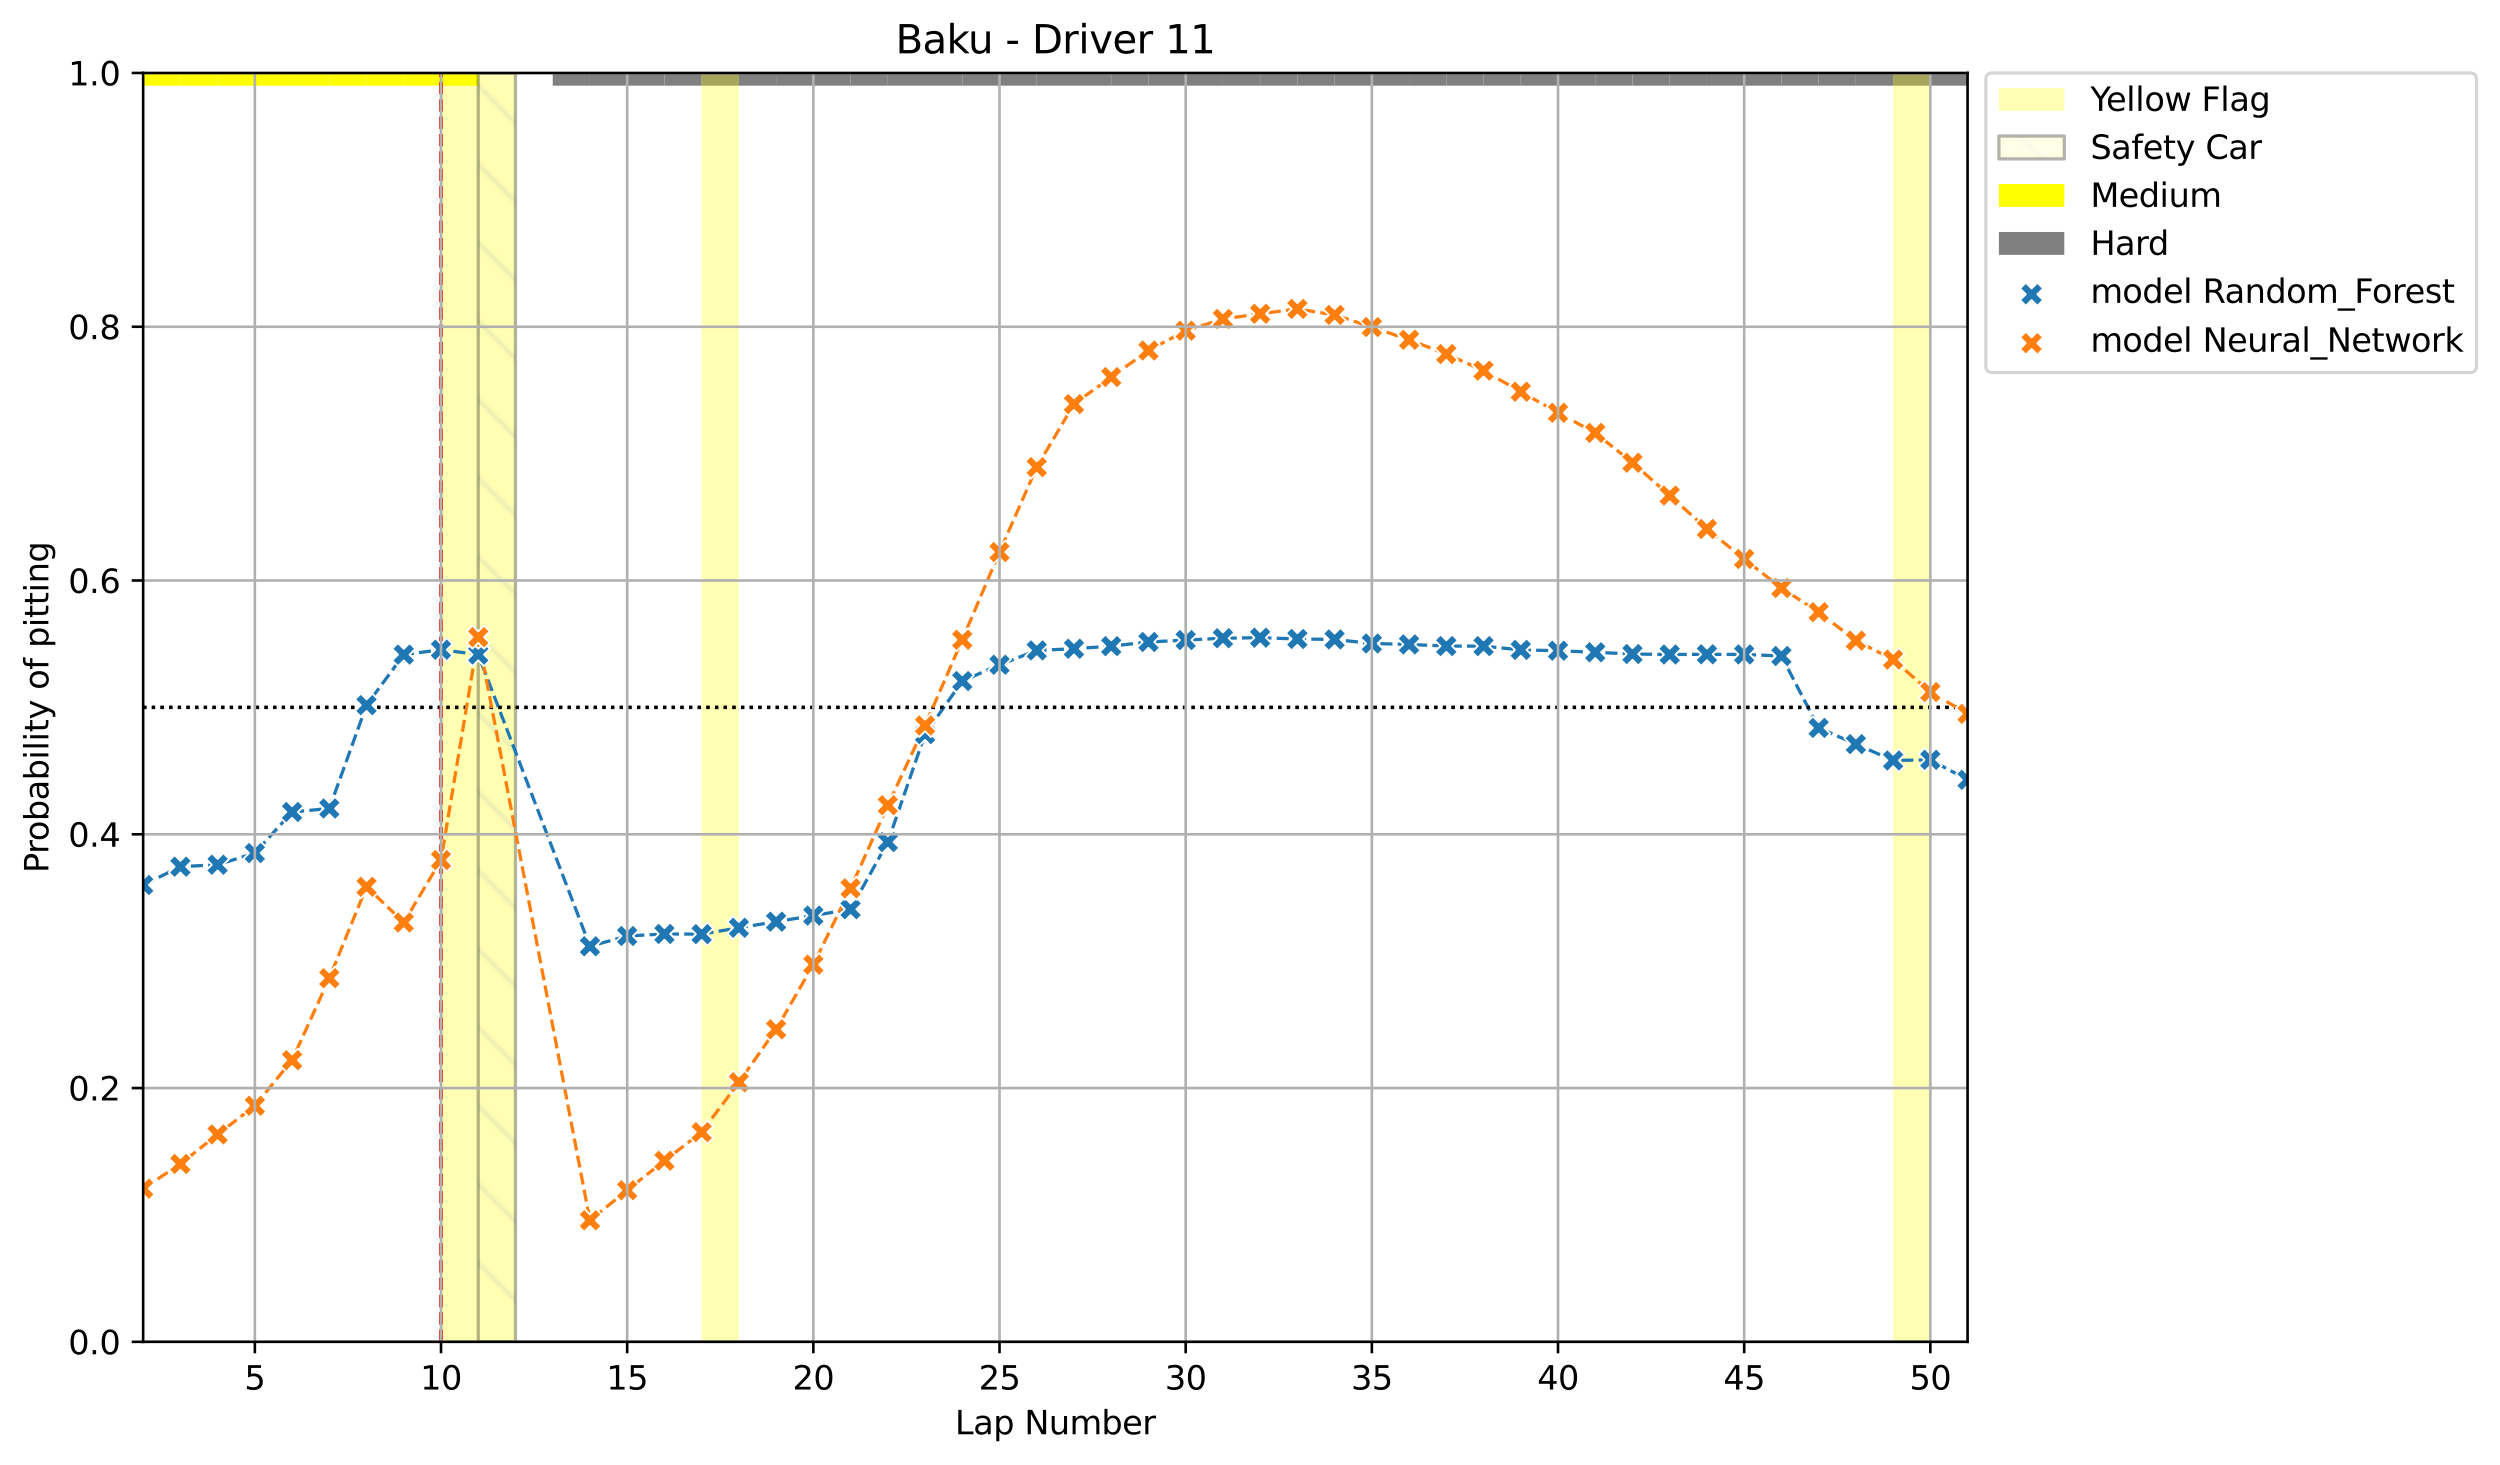 <?xml version="1.0" encoding="utf-8" standalone="no"?>
<!DOCTYPE svg PUBLIC "-//W3C//DTD SVG 1.1//EN"
  "http://www.w3.org/Graphics/SVG/1.1/DTD/svg11.dtd">
<svg xmlns:xlink="http://www.w3.org/1999/xlink" width="764.621pt" height="447.954pt" viewBox="0 0 764.621 447.954" xmlns="http://www.w3.org/2000/svg" version="1.1">
 <defs>
  <style type="text/css">*{stroke-linejoin: round; stroke-linecap: butt}</style>
 </defs>
 <g id="figure_1">
  <g id="patch_1">
   <path d="M 0 447.954 
L 764.621 447.954 
L 764.621 0 
L 0 0 
z
" style="fill: #ffffff"/>
  </g>
  <g id="axes_1">
   <g id="patch_2">
    <path d="M 43.781 410.398 
L 601.781 410.398 
L 601.781 22.318 
L 43.781 22.318 
z
" style="fill: #ffffff"/>
   </g>
   <g id="patch_3">
    <path d="M 32.393 26.199 
L 32.393 22.318 
L 43.781 22.318 
L 43.781 26.199 
z
" clip-path="url(#pa98276d5f3)" style="fill: #ffff00"/>
   </g>
   <g id="patch_4">
    <path d="M 43.781 26.199 
L 43.781 22.318 
L 55.169 22.318 
L 55.169 26.199 
z
" clip-path="url(#pa98276d5f3)" style="fill: #ffff00"/>
   </g>
   <g id="patch_5">
    <path d="M 55.169 26.199 
L 55.169 22.318 
L 66.557 22.318 
L 66.557 26.199 
z
" clip-path="url(#pa98276d5f3)" style="fill: #ffff00"/>
   </g>
   <g id="patch_6">
    <path d="M 66.557 26.199 
L 66.557 22.318 
L 77.945 22.318 
L 77.945 26.199 
z
" clip-path="url(#pa98276d5f3)" style="fill: #ffff00"/>
   </g>
   <g id="patch_7">
    <path d="M 77.945 26.199 
L 77.945 22.318 
L 89.332 22.318 
L 89.332 26.199 
z
" clip-path="url(#pa98276d5f3)" style="fill: #ffff00"/>
   </g>
   <g id="patch_8">
    <path d="M 89.332 26.199 
L 89.332 22.318 
L 100.72 22.318 
L 100.72 26.199 
z
" clip-path="url(#pa98276d5f3)" style="fill: #ffff00"/>
   </g>
   <g id="patch_9">
    <path d="M 100.72 26.199 
L 100.72 22.318 
L 112.108 22.318 
L 112.108 26.199 
z
" clip-path="url(#pa98276d5f3)" style="fill: #ffff00"/>
   </g>
   <g id="patch_10">
    <path d="M 112.108 26.199 
L 112.108 22.318 
L 123.496 22.318 
L 123.496 26.199 
z
" clip-path="url(#pa98276d5f3)" style="fill: #ffff00"/>
   </g>
   <g id="patch_11">
    <path d="M 123.496 26.199 
L 123.496 22.318 
L 134.883 22.318 
L 134.883 26.199 
z
" clip-path="url(#pa98276d5f3)" style="fill: #ffff00"/>
   </g>
   <g id="patch_12">
    <path d="M 134.883 26.199 
L 134.883 22.318 
L 146.271 22.318 
L 146.271 26.199 
z
" clip-path="url(#pa98276d5f3)" style="fill: #ffff00"/>
   </g>
   <g id="patch_13">
    <path d="M 169.047 26.199 
L 169.047 22.318 
L 180.434 22.318 
L 180.434 26.199 
z
" clip-path="url(#pa98276d5f3)" style="fill: #808080"/>
   </g>
   <g id="patch_14">
    <path d="M 180.434 26.199 
L 180.434 22.318 
L 191.822 22.318 
L 191.822 26.199 
z
" clip-path="url(#pa98276d5f3)" style="fill: #808080"/>
   </g>
   <g id="patch_15">
    <path d="M 191.822 26.199 
L 191.822 22.318 
L 203.21 22.318 
L 203.21 26.199 
z
" clip-path="url(#pa98276d5f3)" style="fill: #808080"/>
   </g>
   <g id="patch_16">
    <path d="M 203.21 26.199 
L 203.21 22.318 
L 214.598 22.318 
L 214.598 26.199 
z
" clip-path="url(#pa98276d5f3)" style="fill: #808080"/>
   </g>
   <g id="patch_17">
    <path d="M 214.598 26.199 
L 214.598 22.318 
L 225.985 22.318 
L 225.985 26.199 
z
" clip-path="url(#pa98276d5f3)" style="fill: #808080"/>
   </g>
   <g id="patch_18">
    <path d="M 225.985 26.199 
L 225.985 22.318 
L 237.373 22.318 
L 237.373 26.199 
z
" clip-path="url(#pa98276d5f3)" style="fill: #808080"/>
   </g>
   <g id="patch_19">
    <path d="M 237.373 26.199 
L 237.373 22.318 
L 248.761 22.318 
L 248.761 26.199 
z
" clip-path="url(#pa98276d5f3)" style="fill: #808080"/>
   </g>
   <g id="patch_20">
    <path d="M 248.761 26.199 
L 248.761 22.318 
L 260.149 22.318 
L 260.149 26.199 
z
" clip-path="url(#pa98276d5f3)" style="fill: #808080"/>
   </g>
   <g id="patch_21">
    <path d="M 260.149 26.199 
L 260.149 22.318 
L 271.536 22.318 
L 271.536 26.199 
z
" clip-path="url(#pa98276d5f3)" style="fill: #808080"/>
   </g>
   <g id="patch_22">
    <path d="M 271.536 26.199 
L 271.536 22.318 
L 282.924 22.318 
L 282.924 26.199 
z
" clip-path="url(#pa98276d5f3)" style="fill: #808080"/>
   </g>
   <g id="patch_23">
    <path d="M 282.924 26.199 
L 282.924 22.318 
L 294.312 22.318 
L 294.312 26.199 
z
" clip-path="url(#pa98276d5f3)" style="fill: #808080"/>
   </g>
   <g id="patch_24">
    <path d="M 294.312 26.199 
L 294.312 22.318 
L 305.7 22.318 
L 305.7 26.199 
z
" clip-path="url(#pa98276d5f3)" style="fill: #808080"/>
   </g>
   <g id="patch_25">
    <path d="M 305.7 26.199 
L 305.7 22.318 
L 317.087 22.318 
L 317.087 26.199 
z
" clip-path="url(#pa98276d5f3)" style="fill: #808080"/>
   </g>
   <g id="patch_26">
    <path d="M 317.087 26.199 
L 317.087 22.318 
L 328.475 22.318 
L 328.475 26.199 
z
" clip-path="url(#pa98276d5f3)" style="fill: #808080"/>
   </g>
   <g id="patch_27">
    <path d="M 328.475 26.199 
L 328.475 22.318 
L 339.863 22.318 
L 339.863 26.199 
z
" clip-path="url(#pa98276d5f3)" style="fill: #808080"/>
   </g>
   <g id="patch_28">
    <path d="M 339.863 26.199 
L 339.863 22.318 
L 351.251 22.318 
L 351.251 26.199 
z
" clip-path="url(#pa98276d5f3)" style="fill: #808080"/>
   </g>
   <g id="patch_29">
    <path d="M 351.251 26.199 
L 351.251 22.318 
L 362.638 22.318 
L 362.638 26.199 
z
" clip-path="url(#pa98276d5f3)" style="fill: #808080"/>
   </g>
   <g id="patch_30">
    <path d="M 362.638 26.199 
L 362.638 22.318 
L 374.026 22.318 
L 374.026 26.199 
z
" clip-path="url(#pa98276d5f3)" style="fill: #808080"/>
   </g>
   <g id="patch_31">
    <path d="M 374.026 26.199 
L 374.026 22.318 
L 385.414 22.318 
L 385.414 26.199 
z
" clip-path="url(#pa98276d5f3)" style="fill: #808080"/>
   </g>
   <g id="patch_32">
    <path d="M 385.414 26.199 
L 385.414 22.318 
L 396.802 22.318 
L 396.802 26.199 
z
" clip-path="url(#pa98276d5f3)" style="fill: #808080"/>
   </g>
   <g id="patch_33">
    <path d="M 396.802 26.199 
L 396.802 22.318 
L 408.189 22.318 
L 408.189 26.199 
z
" clip-path="url(#pa98276d5f3)" style="fill: #808080"/>
   </g>
   <g id="patch_34">
    <path d="M 408.189 26.199 
L 408.189 22.318 
L 419.577 22.318 
L 419.577 26.199 
z
" clip-path="url(#pa98276d5f3)" style="fill: #808080"/>
   </g>
   <g id="patch_35">
    <path d="M 419.577 26.199 
L 419.577 22.318 
L 430.965 22.318 
L 430.965 26.199 
z
" clip-path="url(#pa98276d5f3)" style="fill: #808080"/>
   </g>
   <g id="patch_36">
    <path d="M 430.965 26.199 
L 430.965 22.318 
L 442.353 22.318 
L 442.353 26.199 
z
" clip-path="url(#pa98276d5f3)" style="fill: #808080"/>
   </g>
   <g id="patch_37">
    <path d="M 442.353 26.199 
L 442.353 22.318 
L 453.74 22.318 
L 453.74 26.199 
z
" clip-path="url(#pa98276d5f3)" style="fill: #808080"/>
   </g>
   <g id="patch_38">
    <path d="M 453.74 26.199 
L 453.74 22.318 
L 465.128 22.318 
L 465.128 26.199 
z
" clip-path="url(#pa98276d5f3)" style="fill: #808080"/>
   </g>
   <g id="patch_39">
    <path d="M 465.128 26.199 
L 465.128 22.318 
L 476.516 22.318 
L 476.516 26.199 
z
" clip-path="url(#pa98276d5f3)" style="fill: #808080"/>
   </g>
   <g id="patch_40">
    <path d="M 476.516 26.199 
L 476.516 22.318 
L 487.904 22.318 
L 487.904 26.199 
z
" clip-path="url(#pa98276d5f3)" style="fill: #808080"/>
   </g>
   <g id="patch_41">
    <path d="M 487.904 26.199 
L 487.904 22.318 
L 499.291 22.318 
L 499.291 26.199 
z
" clip-path="url(#pa98276d5f3)" style="fill: #808080"/>
   </g>
   <g id="patch_42">
    <path d="M 499.291 26.199 
L 499.291 22.318 
L 510.679 22.318 
L 510.679 26.199 
z
" clip-path="url(#pa98276d5f3)" style="fill: #808080"/>
   </g>
   <g id="patch_43">
    <path d="M 510.679 26.199 
L 510.679 22.318 
L 522.067 22.318 
L 522.067 26.199 
z
" clip-path="url(#pa98276d5f3)" style="fill: #808080"/>
   </g>
   <g id="patch_44">
    <path d="M 522.067 26.199 
L 522.067 22.318 
L 533.455 22.318 
L 533.455 26.199 
z
" clip-path="url(#pa98276d5f3)" style="fill: #808080"/>
   </g>
   <g id="patch_45">
    <path d="M 533.455 26.199 
L 533.455 22.318 
L 544.842 22.318 
L 544.842 26.199 
z
" clip-path="url(#pa98276d5f3)" style="fill: #808080"/>
   </g>
   <g id="patch_46">
    <path d="M 544.842 26.199 
L 544.842 22.318 
L 556.23 22.318 
L 556.23 26.199 
z
" clip-path="url(#pa98276d5f3)" style="fill: #808080"/>
   </g>
   <g id="patch_47">
    <path d="M 556.23 26.199 
L 556.23 22.318 
L 567.618 22.318 
L 567.618 26.199 
z
" clip-path="url(#pa98276d5f3)" style="fill: #808080"/>
   </g>
   <g id="patch_48">
    <path d="M 567.618 26.199 
L 567.618 22.318 
L 579.006 22.318 
L 579.006 26.199 
z
" clip-path="url(#pa98276d5f3)" style="fill: #808080"/>
   </g>
   <g id="patch_49">
    <path d="M 579.006 26.199 
L 579.006 22.318 
L 590.393 22.318 
L 590.393 26.199 
z
" clip-path="url(#pa98276d5f3)" style="fill: #808080"/>
   </g>
   <g id="patch_50">
    <path d="M 590.393 26.199 
L 590.393 22.318 
L 601.781 22.318 
L 601.781 26.199 
z
" clip-path="url(#pa98276d5f3)" style="fill: #808080"/>
   </g>
   <g id="patch_51">
    <path d="M 134.883 410.398 
L 134.883 22.318 
L 146.271 22.318 
L 146.271 410.398 
z
" clip-path="url(#pa98276d5f3)" style="fill: #ffff00; opacity: 0.3"/>
   </g>
   <g id="patch_52">
    <path d="M 146.271 410.398 
L 146.271 22.318 
L 157.659 22.318 
L 157.659 410.398 
z
" clip-path="url(#pa98276d5f3)" style="fill: url(#h7478ad14c1); opacity: 0.3; stroke: #000000; stroke-linejoin: miter"/>
   </g>
   <g id="patch_53">
    <path d="M 214.598 410.398 
L 214.598 22.318 
L 225.985 22.318 
L 225.985 410.398 
z
" clip-path="url(#pa98276d5f3)" style="fill: #ffff00; opacity: 0.3"/>
   </g>
   <g id="patch_54">
    <path d="M 579.006 410.398 
L 579.006 22.318 
L 590.393 22.318 
L 590.393 410.398 
z
" clip-path="url(#pa98276d5f3)" style="fill: #ffff00; opacity: 0.3"/>
   </g>
   <g id="LineCollection_1">
    <path d="M 43.781 216.358 
L 601.781 216.358 
" clip-path="url(#pa98276d5f3)" style="fill: none; stroke-dasharray: 1,1.65; stroke-dashoffset: 0; stroke: #000000"/>
   </g>
   <g id="LineCollection_2">
    <path d="M 134.883 410.398 
L 134.883 22.318 
" clip-path="url(#pa98276d5f3)" style="fill: none; stroke-dasharray: 3.7,1.6; stroke-dashoffset: 0; stroke: #ff0000"/>
   </g>
   <g id="line2d_1">
    <path d="M 43.781 270.681 
L 55.169 265.072 
L 66.557 264.473 
L 77.945 260.916 
L 89.332 248.347 
L 100.72 247.273 
L 112.108 215.673 
L 123.496 200.215 
L 134.883 198.718 
L 146.271 200.189 
L 180.434 289.411 
L 191.822 286.273 
L 203.21 285.653 
L 214.598 285.7 
L 225.985 283.756 
L 237.373 281.891 
L 248.761 280.03 
L 260.149 278.085 
L 271.536 257.542 
L 282.924 224.524 
L 294.312 208.305 
L 305.7 203.315 
L 317.087 198.934 
L 328.475 198.413 
L 339.863 197.619 
L 351.251 196.351 
L 362.638 195.77 
L 374.026 195.197 
L 385.414 195.037 
L 396.802 195.426 
L 408.189 195.57 
L 419.577 196.814 
L 430.965 197.098 
L 442.353 197.601 
L 453.74 197.617 
L 465.128 198.774 
L 476.516 199.018 
L 487.904 199.501 
L 499.291 200.025 
L 510.679 200.183 
L 522.067 200.12 
L 533.455 200.158 
L 544.842 200.636 
L 556.23 222.627 
L 567.618 227.591 
L 579.006 232.587 
L 590.393 232.387 
L 601.781 238.504 
" clip-path="url(#pa98276d5f3)" style="fill: none; stroke-dasharray: 3.7,1.6; stroke-dashoffset: 0; stroke: #1f77b4"/>
   </g>
   <g id="LineCollection_3">
    <path d="M 43.781 216.358 
L 601.781 216.358 
" clip-path="url(#pa98276d5f3)" style="fill: none; stroke-dasharray: 1,1.65; stroke-dashoffset: 0; stroke: #000000"/>
   </g>
   <g id="LineCollection_4">
    <path d="M 134.883 410.398 
L 134.883 22.318 
" clip-path="url(#pa98276d5f3)" style="fill: none; stroke-dasharray: 3.7,1.6; stroke-dashoffset: 0; stroke: #ff0000"/>
   </g>
   <g id="line2d_2">
    <path d="M 43.781 363.541 
L 55.169 355.989 
L 66.557 346.966 
L 77.945 338.195 
L 89.332 324.262 
L 100.72 299.176 
L 112.108 271.217 
L 123.496 282.144 
L 134.883 263.056 
L 146.271 194.867 
L 180.434 373.221 
L 191.822 364.027 
L 203.21 355.009 
L 214.598 346.276 
L 225.985 331.014 
L 237.373 314.822 
L 248.761 295.044 
L 260.149 271.698 
L 271.536 246.28 
L 282.924 221.886 
L 294.312 195.668 
L 305.7 168.847 
L 317.087 142.874 
L 328.475 123.587 
L 339.863 115.321 
L 351.251 107.208 
L 362.638 101.148 
L 374.026 97.555 
L 385.414 95.97 
L 396.802 94.479 
L 408.189 96.314 
L 419.577 100.03 
L 430.965 103.919 
L 442.353 108.291 
L 453.74 113.359 
L 465.128 119.806 
L 476.516 126.245 
L 487.904 132.396 
L 499.291 141.53 
L 510.679 151.562 
L 522.067 161.785 
L 533.455 170.974 
L 544.842 179.845 
L 556.23 187.23 
L 567.618 195.938 
L 579.006 201.734 
L 590.393 211.666 
L 601.781 218.326 
" clip-path="url(#pa98276d5f3)" style="fill: none; stroke-dasharray: 3.7,1.6; stroke-dashoffset: 0; stroke: #ff7f0e"/>
   </g>
   <g id="PathCollection_1">
    <defs>
     <path id="m112bd12cab" d="M -1.768 3.536 
L 0 1.768 
L 1.768 3.536 
L 3.536 1.768 
L 1.768 0 
L 3.536 -1.768 
L 1.768 -3.536 
L 0 -1.768 
L -1.768 -3.536 
L -3.536 -1.768 
L -1.768 0 
L -3.536 1.768 
z
" style="stroke: #ffffff; stroke-width: 0.566"/>
    </defs>
    <g clip-path="url(#pa98276d5f3)">
     <use xlink:href="#m112bd12cab" x="43.781" y="270.681" style="fill: #1f77b4; stroke: #ffffff; stroke-width: 0.566"/>
     <use xlink:href="#m112bd12cab" x="55.169" y="265.072" style="fill: #1f77b4; stroke: #ffffff; stroke-width: 0.566"/>
     <use xlink:href="#m112bd12cab" x="66.557" y="264.473" style="fill: #1f77b4; stroke: #ffffff; stroke-width: 0.566"/>
     <use xlink:href="#m112bd12cab" x="77.945" y="260.916" style="fill: #1f77b4; stroke: #ffffff; stroke-width: 0.566"/>
     <use xlink:href="#m112bd12cab" x="89.332" y="248.347" style="fill: #1f77b4; stroke: #ffffff; stroke-width: 0.566"/>
     <use xlink:href="#m112bd12cab" x="100.72" y="247.273" style="fill: #1f77b4; stroke: #ffffff; stroke-width: 0.566"/>
     <use xlink:href="#m112bd12cab" x="112.108" y="215.673" style="fill: #1f77b4; stroke: #ffffff; stroke-width: 0.566"/>
     <use xlink:href="#m112bd12cab" x="123.496" y="200.215" style="fill: #1f77b4; stroke: #ffffff; stroke-width: 0.566"/>
     <use xlink:href="#m112bd12cab" x="134.883" y="198.718" style="fill: #1f77b4; stroke: #ffffff; stroke-width: 0.566"/>
     <use xlink:href="#m112bd12cab" x="146.271" y="200.189" style="fill: #1f77b4; stroke: #ffffff; stroke-width: 0.566"/>
     <use xlink:href="#m112bd12cab" x="180.434" y="289.411" style="fill: #1f77b4; stroke: #ffffff; stroke-width: 0.566"/>
     <use xlink:href="#m112bd12cab" x="191.822" y="286.273" style="fill: #1f77b4; stroke: #ffffff; stroke-width: 0.566"/>
     <use xlink:href="#m112bd12cab" x="203.21" y="285.653" style="fill: #1f77b4; stroke: #ffffff; stroke-width: 0.566"/>
     <use xlink:href="#m112bd12cab" x="214.598" y="285.7" style="fill: #1f77b4; stroke: #ffffff; stroke-width: 0.566"/>
     <use xlink:href="#m112bd12cab" x="225.985" y="283.756" style="fill: #1f77b4; stroke: #ffffff; stroke-width: 0.566"/>
     <use xlink:href="#m112bd12cab" x="237.373" y="281.891" style="fill: #1f77b4; stroke: #ffffff; stroke-width: 0.566"/>
     <use xlink:href="#m112bd12cab" x="248.761" y="280.03" style="fill: #1f77b4; stroke: #ffffff; stroke-width: 0.566"/>
     <use xlink:href="#m112bd12cab" x="260.149" y="278.085" style="fill: #1f77b4; stroke: #ffffff; stroke-width: 0.566"/>
     <use xlink:href="#m112bd12cab" x="271.536" y="257.542" style="fill: #1f77b4; stroke: #ffffff; stroke-width: 0.566"/>
     <use xlink:href="#m112bd12cab" x="282.924" y="224.524" style="fill: #1f77b4; stroke: #ffffff; stroke-width: 0.566"/>
     <use xlink:href="#m112bd12cab" x="294.312" y="208.305" style="fill: #1f77b4; stroke: #ffffff; stroke-width: 0.566"/>
     <use xlink:href="#m112bd12cab" x="305.7" y="203.315" style="fill: #1f77b4; stroke: #ffffff; stroke-width: 0.566"/>
     <use xlink:href="#m112bd12cab" x="317.087" y="198.934" style="fill: #1f77b4; stroke: #ffffff; stroke-width: 0.566"/>
     <use xlink:href="#m112bd12cab" x="328.475" y="198.413" style="fill: #1f77b4; stroke: #ffffff; stroke-width: 0.566"/>
     <use xlink:href="#m112bd12cab" x="339.863" y="197.619" style="fill: #1f77b4; stroke: #ffffff; stroke-width: 0.566"/>
     <use xlink:href="#m112bd12cab" x="351.251" y="196.351" style="fill: #1f77b4; stroke: #ffffff; stroke-width: 0.566"/>
     <use xlink:href="#m112bd12cab" x="362.638" y="195.77" style="fill: #1f77b4; stroke: #ffffff; stroke-width: 0.566"/>
     <use xlink:href="#m112bd12cab" x="374.026" y="195.197" style="fill: #1f77b4; stroke: #ffffff; stroke-width: 0.566"/>
     <use xlink:href="#m112bd12cab" x="385.414" y="195.037" style="fill: #1f77b4; stroke: #ffffff; stroke-width: 0.566"/>
     <use xlink:href="#m112bd12cab" x="396.802" y="195.426" style="fill: #1f77b4; stroke: #ffffff; stroke-width: 0.566"/>
     <use xlink:href="#m112bd12cab" x="408.189" y="195.57" style="fill: #1f77b4; stroke: #ffffff; stroke-width: 0.566"/>
     <use xlink:href="#m112bd12cab" x="419.577" y="196.814" style="fill: #1f77b4; stroke: #ffffff; stroke-width: 0.566"/>
     <use xlink:href="#m112bd12cab" x="430.965" y="197.098" style="fill: #1f77b4; stroke: #ffffff; stroke-width: 0.566"/>
     <use xlink:href="#m112bd12cab" x="442.353" y="197.601" style="fill: #1f77b4; stroke: #ffffff; stroke-width: 0.566"/>
     <use xlink:href="#m112bd12cab" x="453.74" y="197.617" style="fill: #1f77b4; stroke: #ffffff; stroke-width: 0.566"/>
     <use xlink:href="#m112bd12cab" x="465.128" y="198.774" style="fill: #1f77b4; stroke: #ffffff; stroke-width: 0.566"/>
     <use xlink:href="#m112bd12cab" x="476.516" y="199.018" style="fill: #1f77b4; stroke: #ffffff; stroke-width: 0.566"/>
     <use xlink:href="#m112bd12cab" x="487.904" y="199.501" style="fill: #1f77b4; stroke: #ffffff; stroke-width: 0.566"/>
     <use xlink:href="#m112bd12cab" x="499.291" y="200.025" style="fill: #1f77b4; stroke: #ffffff; stroke-width: 0.566"/>
     <use xlink:href="#m112bd12cab" x="510.679" y="200.183" style="fill: #1f77b4; stroke: #ffffff; stroke-width: 0.566"/>
     <use xlink:href="#m112bd12cab" x="522.067" y="200.12" style="fill: #1f77b4; stroke: #ffffff; stroke-width: 0.566"/>
     <use xlink:href="#m112bd12cab" x="533.455" y="200.158" style="fill: #1f77b4; stroke: #ffffff; stroke-width: 0.566"/>
     <use xlink:href="#m112bd12cab" x="544.842" y="200.636" style="fill: #1f77b4; stroke: #ffffff; stroke-width: 0.566"/>
     <use xlink:href="#m112bd12cab" x="556.23" y="222.627" style="fill: #1f77b4; stroke: #ffffff; stroke-width: 0.566"/>
     <use xlink:href="#m112bd12cab" x="567.618" y="227.591" style="fill: #1f77b4; stroke: #ffffff; stroke-width: 0.566"/>
     <use xlink:href="#m112bd12cab" x="579.006" y="232.587" style="fill: #1f77b4; stroke: #ffffff; stroke-width: 0.566"/>
     <use xlink:href="#m112bd12cab" x="590.393" y="232.387" style="fill: #1f77b4; stroke: #ffffff; stroke-width: 0.566"/>
     <use xlink:href="#m112bd12cab" x="601.781" y="238.504" style="fill: #1f77b4; stroke: #ffffff; stroke-width: 0.566"/>
    </g>
   </g>
   <g id="PolyCollection_1"/>
   <g id="PathCollection_2">
    <defs>
     <path id="mf795e1f25e" d="M -1.768 3.536 
L 0 1.768 
L 1.768 3.536 
L 3.536 1.768 
L 1.768 0 
L 3.536 -1.768 
L 1.768 -3.536 
L 0 -1.768 
L -1.768 -3.536 
L -3.536 -1.768 
L -1.768 0 
L -3.536 1.768 
z
" style="stroke: #ffffff; stroke-width: 0.566"/>
    </defs>
    <g clip-path="url(#pa98276d5f3)">
     <use xlink:href="#mf795e1f25e" x="43.781" y="363.541" style="fill: #ff7f0e; stroke: #ffffff; stroke-width: 0.566"/>
     <use xlink:href="#mf795e1f25e" x="55.169" y="355.989" style="fill: #ff7f0e; stroke: #ffffff; stroke-width: 0.566"/>
     <use xlink:href="#mf795e1f25e" x="66.557" y="346.966" style="fill: #ff7f0e; stroke: #ffffff; stroke-width: 0.566"/>
     <use xlink:href="#mf795e1f25e" x="77.945" y="338.195" style="fill: #ff7f0e; stroke: #ffffff; stroke-width: 0.566"/>
     <use xlink:href="#mf795e1f25e" x="89.332" y="324.262" style="fill: #ff7f0e; stroke: #ffffff; stroke-width: 0.566"/>
     <use xlink:href="#mf795e1f25e" x="100.72" y="299.176" style="fill: #ff7f0e; stroke: #ffffff; stroke-width: 0.566"/>
     <use xlink:href="#mf795e1f25e" x="112.108" y="271.217" style="fill: #ff7f0e; stroke: #ffffff; stroke-width: 0.566"/>
     <use xlink:href="#mf795e1f25e" x="123.496" y="282.144" style="fill: #ff7f0e; stroke: #ffffff; stroke-width: 0.566"/>
     <use xlink:href="#mf795e1f25e" x="134.883" y="263.056" style="fill: #ff7f0e; stroke: #ffffff; stroke-width: 0.566"/>
     <use xlink:href="#mf795e1f25e" x="146.271" y="194.867" style="fill: #ff7f0e; stroke: #ffffff; stroke-width: 0.566"/>
     <use xlink:href="#mf795e1f25e" x="180.434" y="373.221" style="fill: #ff7f0e; stroke: #ffffff; stroke-width: 0.566"/>
     <use xlink:href="#mf795e1f25e" x="191.822" y="364.027" style="fill: #ff7f0e; stroke: #ffffff; stroke-width: 0.566"/>
     <use xlink:href="#mf795e1f25e" x="203.21" y="355.009" style="fill: #ff7f0e; stroke: #ffffff; stroke-width: 0.566"/>
     <use xlink:href="#mf795e1f25e" x="214.598" y="346.276" style="fill: #ff7f0e; stroke: #ffffff; stroke-width: 0.566"/>
     <use xlink:href="#mf795e1f25e" x="225.985" y="331.014" style="fill: #ff7f0e; stroke: #ffffff; stroke-width: 0.566"/>
     <use xlink:href="#mf795e1f25e" x="237.373" y="314.822" style="fill: #ff7f0e; stroke: #ffffff; stroke-width: 0.566"/>
     <use xlink:href="#mf795e1f25e" x="248.761" y="295.044" style="fill: #ff7f0e; stroke: #ffffff; stroke-width: 0.566"/>
     <use xlink:href="#mf795e1f25e" x="260.149" y="271.698" style="fill: #ff7f0e; stroke: #ffffff; stroke-width: 0.566"/>
     <use xlink:href="#mf795e1f25e" x="271.536" y="246.28" style="fill: #ff7f0e; stroke: #ffffff; stroke-width: 0.566"/>
     <use xlink:href="#mf795e1f25e" x="282.924" y="221.886" style="fill: #ff7f0e; stroke: #ffffff; stroke-width: 0.566"/>
     <use xlink:href="#mf795e1f25e" x="294.312" y="195.668" style="fill: #ff7f0e; stroke: #ffffff; stroke-width: 0.566"/>
     <use xlink:href="#mf795e1f25e" x="305.7" y="168.847" style="fill: #ff7f0e; stroke: #ffffff; stroke-width: 0.566"/>
     <use xlink:href="#mf795e1f25e" x="317.087" y="142.874" style="fill: #ff7f0e; stroke: #ffffff; stroke-width: 0.566"/>
     <use xlink:href="#mf795e1f25e" x="328.475" y="123.587" style="fill: #ff7f0e; stroke: #ffffff; stroke-width: 0.566"/>
     <use xlink:href="#mf795e1f25e" x="339.863" y="115.321" style="fill: #ff7f0e; stroke: #ffffff; stroke-width: 0.566"/>
     <use xlink:href="#mf795e1f25e" x="351.251" y="107.208" style="fill: #ff7f0e; stroke: #ffffff; stroke-width: 0.566"/>
     <use xlink:href="#mf795e1f25e" x="362.638" y="101.148" style="fill: #ff7f0e; stroke: #ffffff; stroke-width: 0.566"/>
     <use xlink:href="#mf795e1f25e" x="374.026" y="97.555" style="fill: #ff7f0e; stroke: #ffffff; stroke-width: 0.566"/>
     <use xlink:href="#mf795e1f25e" x="385.414" y="95.97" style="fill: #ff7f0e; stroke: #ffffff; stroke-width: 0.566"/>
     <use xlink:href="#mf795e1f25e" x="396.802" y="94.479" style="fill: #ff7f0e; stroke: #ffffff; stroke-width: 0.566"/>
     <use xlink:href="#mf795e1f25e" x="408.189" y="96.314" style="fill: #ff7f0e; stroke: #ffffff; stroke-width: 0.566"/>
     <use xlink:href="#mf795e1f25e" x="419.577" y="100.03" style="fill: #ff7f0e; stroke: #ffffff; stroke-width: 0.566"/>
     <use xlink:href="#mf795e1f25e" x="430.965" y="103.919" style="fill: #ff7f0e; stroke: #ffffff; stroke-width: 0.566"/>
     <use xlink:href="#mf795e1f25e" x="442.353" y="108.291" style="fill: #ff7f0e; stroke: #ffffff; stroke-width: 0.566"/>
     <use xlink:href="#mf795e1f25e" x="453.74" y="113.359" style="fill: #ff7f0e; stroke: #ffffff; stroke-width: 0.566"/>
     <use xlink:href="#mf795e1f25e" x="465.128" y="119.806" style="fill: #ff7f0e; stroke: #ffffff; stroke-width: 0.566"/>
     <use xlink:href="#mf795e1f25e" x="476.516" y="126.245" style="fill: #ff7f0e; stroke: #ffffff; stroke-width: 0.566"/>
     <use xlink:href="#mf795e1f25e" x="487.904" y="132.396" style="fill: #ff7f0e; stroke: #ffffff; stroke-width: 0.566"/>
     <use xlink:href="#mf795e1f25e" x="499.291" y="141.53" style="fill: #ff7f0e; stroke: #ffffff; stroke-width: 0.566"/>
     <use xlink:href="#mf795e1f25e" x="510.679" y="151.562" style="fill: #ff7f0e; stroke: #ffffff; stroke-width: 0.566"/>
     <use xlink:href="#mf795e1f25e" x="522.067" y="161.785" style="fill: #ff7f0e; stroke: #ffffff; stroke-width: 0.566"/>
     <use xlink:href="#mf795e1f25e" x="533.455" y="170.974" style="fill: #ff7f0e; stroke: #ffffff; stroke-width: 0.566"/>
     <use xlink:href="#mf795e1f25e" x="544.842" y="179.845" style="fill: #ff7f0e; stroke: #ffffff; stroke-width: 0.566"/>
     <use xlink:href="#mf795e1f25e" x="556.23" y="187.23" style="fill: #ff7f0e; stroke: #ffffff; stroke-width: 0.566"/>
     <use xlink:href="#mf795e1f25e" x="567.618" y="195.938" style="fill: #ff7f0e; stroke: #ffffff; stroke-width: 0.566"/>
     <use xlink:href="#mf795e1f25e" x="579.006" y="201.734" style="fill: #ff7f0e; stroke: #ffffff; stroke-width: 0.566"/>
     <use xlink:href="#mf795e1f25e" x="590.393" y="211.666" style="fill: #ff7f0e; stroke: #ffffff; stroke-width: 0.566"/>
     <use xlink:href="#mf795e1f25e" x="601.781" y="218.326" style="fill: #ff7f0e; stroke: #ffffff; stroke-width: 0.566"/>
    </g>
   </g>
   <g id="PolyCollection_2"/>
   <g id="matplotlib.axis_1">
    <g id="xtick_1">
     <g id="line2d_3">
      <path d="M 77.945 410.398 
L 77.945 22.318 
" clip-path="url(#pa98276d5f3)" style="fill: none; stroke: #b0b0b0; stroke-width: 0.8; stroke-linecap: square"/>
     </g>
     <g id="line2d_4">
      <defs>
       <path id="m31ed920eb1" d="M 0 0 
L 0 3.5 
" style="stroke: #000000; stroke-width: 0.8"/>
      </defs>
      <g>
       <use xlink:href="#m31ed920eb1" x="77.945" y="410.398" style="stroke: #000000; stroke-width: 0.8"/>
      </g>
     </g>
     <g id="text_1">
      <!-- 5 -->
      <g transform="translate(74.763 424.997) scale(0.1 -0.1)">
       <defs>
        <path id="DejaVuSans-35" d="M 691 4666 
L 3169 4666 
L 3169 4134 
L 1269 4134 
L 1269 2991 
Q 1406 3038 1543 3061 
Q 1681 3084 1819 3084 
Q 2600 3084 3056 2656 
Q 3513 2228 3513 1497 
Q 3513 744 3044 326 
Q 2575 -91 1722 -91 
Q 1428 -91 1123 -41 
Q 819 9 494 109 
L 494 744 
Q 775 591 1075 516 
Q 1375 441 1709 441 
Q 2250 441 2565 725 
Q 2881 1009 2881 1497 
Q 2881 1984 2565 2268 
Q 2250 2553 1709 2553 
Q 1456 2553 1204 2497 
Q 953 2441 691 2322 
L 691 4666 
z
" transform="scale(0.016)"/>
       </defs>
       <use xlink:href="#DejaVuSans-35"/>
      </g>
     </g>
    </g>
    <g id="xtick_2">
     <g id="line2d_5">
      <path d="M 134.883 410.398 
L 134.883 22.318 
" clip-path="url(#pa98276d5f3)" style="fill: none; stroke: #b0b0b0; stroke-width: 0.8; stroke-linecap: square"/>
     </g>
     <g id="line2d_6">
      <g>
       <use xlink:href="#m31ed920eb1" x="134.883" y="410.398" style="stroke: #000000; stroke-width: 0.8"/>
      </g>
     </g>
     <g id="text_2">
      <!-- 10 -->
      <g transform="translate(128.521 424.997) scale(0.1 -0.1)">
       <defs>
        <path id="DejaVuSans-31" d="M 794 531 
L 1825 531 
L 1825 4091 
L 703 3866 
L 703 4441 
L 1819 4666 
L 2450 4666 
L 2450 531 
L 3481 531 
L 3481 0 
L 794 0 
L 794 531 
z
" transform="scale(0.016)"/>
        <path id="DejaVuSans-30" d="M 2034 4250 
Q 1547 4250 1301 3770 
Q 1056 3291 1056 2328 
Q 1056 1369 1301 889 
Q 1547 409 2034 409 
Q 2525 409 2770 889 
Q 3016 1369 3016 2328 
Q 3016 3291 2770 3770 
Q 2525 4250 2034 4250 
z
M 2034 4750 
Q 2819 4750 3233 4129 
Q 3647 3509 3647 2328 
Q 3647 1150 3233 529 
Q 2819 -91 2034 -91 
Q 1250 -91 836 529 
Q 422 1150 422 2328 
Q 422 3509 836 4129 
Q 1250 4750 2034 4750 
z
" transform="scale(0.016)"/>
       </defs>
       <use xlink:href="#DejaVuSans-31"/>
       <use xlink:href="#DejaVuSans-30" x="63.623"/>
      </g>
     </g>
    </g>
    <g id="xtick_3">
     <g id="line2d_7">
      <path d="M 191.822 410.398 
L 191.822 22.318 
" clip-path="url(#pa98276d5f3)" style="fill: none; stroke: #b0b0b0; stroke-width: 0.8; stroke-linecap: square"/>
     </g>
     <g id="line2d_8">
      <g>
       <use xlink:href="#m31ed920eb1" x="191.822" y="410.398" style="stroke: #000000; stroke-width: 0.8"/>
      </g>
     </g>
     <g id="text_3">
      <!-- 15 -->
      <g transform="translate(185.46 424.997) scale(0.1 -0.1)">
       <use xlink:href="#DejaVuSans-31"/>
       <use xlink:href="#DejaVuSans-35" x="63.623"/>
      </g>
     </g>
    </g>
    <g id="xtick_4">
     <g id="line2d_9">
      <path d="M 248.761 410.398 
L 248.761 22.318 
" clip-path="url(#pa98276d5f3)" style="fill: none; stroke: #b0b0b0; stroke-width: 0.8; stroke-linecap: square"/>
     </g>
     <g id="line2d_10">
      <g>
       <use xlink:href="#m31ed920eb1" x="248.761" y="410.398" style="stroke: #000000; stroke-width: 0.8"/>
      </g>
     </g>
     <g id="text_4">
      <!-- 20 -->
      <g transform="translate(242.398 424.997) scale(0.1 -0.1)">
       <defs>
        <path id="DejaVuSans-32" d="M 1228 531 
L 3431 531 
L 3431 0 
L 469 0 
L 469 531 
Q 828 903 1448 1529 
Q 2069 2156 2228 2338 
Q 2531 2678 2651 2914 
Q 2772 3150 2772 3378 
Q 2772 3750 2511 3984 
Q 2250 4219 1831 4219 
Q 1534 4219 1204 4116 
Q 875 4013 500 3803 
L 500 4441 
Q 881 4594 1212 4672 
Q 1544 4750 1819 4750 
Q 2544 4750 2975 4387 
Q 3406 4025 3406 3419 
Q 3406 3131 3298 2873 
Q 3191 2616 2906 2266 
Q 2828 2175 2409 1742 
Q 1991 1309 1228 531 
z
" transform="scale(0.016)"/>
       </defs>
       <use xlink:href="#DejaVuSans-32"/>
       <use xlink:href="#DejaVuSans-30" x="63.623"/>
      </g>
     </g>
    </g>
    <g id="xtick_5">
     <g id="line2d_11">
      <path d="M 305.7 410.398 
L 305.7 22.318 
" clip-path="url(#pa98276d5f3)" style="fill: none; stroke: #b0b0b0; stroke-width: 0.8; stroke-linecap: square"/>
     </g>
     <g id="line2d_12">
      <g>
       <use xlink:href="#m31ed920eb1" x="305.7" y="410.398" style="stroke: #000000; stroke-width: 0.8"/>
      </g>
     </g>
     <g id="text_5">
      <!-- 25 -->
      <g transform="translate(299.337 424.997) scale(0.1 -0.1)">
       <use xlink:href="#DejaVuSans-32"/>
       <use xlink:href="#DejaVuSans-35" x="63.623"/>
      </g>
     </g>
    </g>
    <g id="xtick_6">
     <g id="line2d_13">
      <path d="M 362.638 410.398 
L 362.638 22.318 
" clip-path="url(#pa98276d5f3)" style="fill: none; stroke: #b0b0b0; stroke-width: 0.8; stroke-linecap: square"/>
     </g>
     <g id="line2d_14">
      <g>
       <use xlink:href="#m31ed920eb1" x="362.638" y="410.398" style="stroke: #000000; stroke-width: 0.8"/>
      </g>
     </g>
     <g id="text_6">
      <!-- 30 -->
      <g transform="translate(356.276 424.997) scale(0.1 -0.1)">
       <defs>
        <path id="DejaVuSans-33" d="M 2597 2516 
Q 3050 2419 3304 2112 
Q 3559 1806 3559 1356 
Q 3559 666 3084 287 
Q 2609 -91 1734 -91 
Q 1441 -91 1130 -33 
Q 819 25 488 141 
L 488 750 
Q 750 597 1062 519 
Q 1375 441 1716 441 
Q 2309 441 2620 675 
Q 2931 909 2931 1356 
Q 2931 1769 2642 2001 
Q 2353 2234 1838 2234 
L 1294 2234 
L 1294 2753 
L 1863 2753 
Q 2328 2753 2575 2939 
Q 2822 3125 2822 3475 
Q 2822 3834 2567 4026 
Q 2313 4219 1838 4219 
Q 1578 4219 1281 4162 
Q 984 4106 628 3988 
L 628 4550 
Q 988 4650 1302 4700 
Q 1616 4750 1894 4750 
Q 2613 4750 3031 4423 
Q 3450 4097 3450 3541 
Q 3450 3153 3228 2886 
Q 3006 2619 2597 2516 
z
" transform="scale(0.016)"/>
       </defs>
       <use xlink:href="#DejaVuSans-33"/>
       <use xlink:href="#DejaVuSans-30" x="63.623"/>
      </g>
     </g>
    </g>
    <g id="xtick_7">
     <g id="line2d_15">
      <path d="M 419.577 410.398 
L 419.577 22.318 
" clip-path="url(#pa98276d5f3)" style="fill: none; stroke: #b0b0b0; stroke-width: 0.8; stroke-linecap: square"/>
     </g>
     <g id="line2d_16">
      <g>
       <use xlink:href="#m31ed920eb1" x="419.577" y="410.398" style="stroke: #000000; stroke-width: 0.8"/>
      </g>
     </g>
     <g id="text_7">
      <!-- 35 -->
      <g transform="translate(413.215 424.997) scale(0.1 -0.1)">
       <use xlink:href="#DejaVuSans-33"/>
       <use xlink:href="#DejaVuSans-35" x="63.623"/>
      </g>
     </g>
    </g>
    <g id="xtick_8">
     <g id="line2d_17">
      <path d="M 476.516 410.398 
L 476.516 22.318 
" clip-path="url(#pa98276d5f3)" style="fill: none; stroke: #b0b0b0; stroke-width: 0.8; stroke-linecap: square"/>
     </g>
     <g id="line2d_18">
      <g>
       <use xlink:href="#m31ed920eb1" x="476.516" y="410.398" style="stroke: #000000; stroke-width: 0.8"/>
      </g>
     </g>
     <g id="text_8">
      <!-- 40 -->
      <g transform="translate(470.153 424.997) scale(0.1 -0.1)">
       <defs>
        <path id="DejaVuSans-34" d="M 2419 4116 
L 825 1625 
L 2419 1625 
L 2419 4116 
z
M 2253 4666 
L 3047 4666 
L 3047 1625 
L 3713 1625 
L 3713 1100 
L 3047 1100 
L 3047 0 
L 2419 0 
L 2419 1100 
L 313 1100 
L 313 1709 
L 2253 4666 
z
" transform="scale(0.016)"/>
       </defs>
       <use xlink:href="#DejaVuSans-34"/>
       <use xlink:href="#DejaVuSans-30" x="63.623"/>
      </g>
     </g>
    </g>
    <g id="xtick_9">
     <g id="line2d_19">
      <path d="M 533.455 410.398 
L 533.455 22.318 
" clip-path="url(#pa98276d5f3)" style="fill: none; stroke: #b0b0b0; stroke-width: 0.8; stroke-linecap: square"/>
     </g>
     <g id="line2d_20">
      <g>
       <use xlink:href="#m31ed920eb1" x="533.455" y="410.398" style="stroke: #000000; stroke-width: 0.8"/>
      </g>
     </g>
     <g id="text_9">
      <!-- 45 -->
      <g transform="translate(527.092 424.997) scale(0.1 -0.1)">
       <use xlink:href="#DejaVuSans-34"/>
       <use xlink:href="#DejaVuSans-35" x="63.623"/>
      </g>
     </g>
    </g>
    <g id="xtick_10">
     <g id="line2d_21">
      <path d="M 590.393 410.398 
L 590.393 22.318 
" clip-path="url(#pa98276d5f3)" style="fill: none; stroke: #b0b0b0; stroke-width: 0.8; stroke-linecap: square"/>
     </g>
     <g id="line2d_22">
      <g>
       <use xlink:href="#m31ed920eb1" x="590.393" y="410.398" style="stroke: #000000; stroke-width: 0.8"/>
      </g>
     </g>
     <g id="text_10">
      <!-- 50 -->
      <g transform="translate(584.031 424.997) scale(0.1 -0.1)">
       <use xlink:href="#DejaVuSans-35"/>
       <use xlink:href="#DejaVuSans-30" x="63.623"/>
      </g>
     </g>
    </g>
    <g id="text_11">
     <!-- Lap Number -->
     <g transform="translate(292.082 438.675) scale(0.1 -0.1)">
      <defs>
       <path id="DejaVuSans-4c" d="M 628 4666 
L 1259 4666 
L 1259 531 
L 3531 531 
L 3531 0 
L 628 0 
L 628 4666 
z
" transform="scale(0.016)"/>
       <path id="DejaVuSans-61" d="M 2194 1759 
Q 1497 1759 1228 1600 
Q 959 1441 959 1056 
Q 959 750 1161 570 
Q 1363 391 1709 391 
Q 2188 391 2477 730 
Q 2766 1069 2766 1631 
L 2766 1759 
L 2194 1759 
z
M 3341 1997 
L 3341 0 
L 2766 0 
L 2766 531 
Q 2569 213 2275 61 
Q 1981 -91 1556 -91 
Q 1019 -91 701 211 
Q 384 513 384 1019 
Q 384 1609 779 1909 
Q 1175 2209 1959 2209 
L 2766 2209 
L 2766 2266 
Q 2766 2663 2505 2880 
Q 2244 3097 1772 3097 
Q 1472 3097 1187 3025 
Q 903 2953 641 2809 
L 641 3341 
Q 956 3463 1253 3523 
Q 1550 3584 1831 3584 
Q 2591 3584 2966 3190 
Q 3341 2797 3341 1997 
z
" transform="scale(0.016)"/>
       <path id="DejaVuSans-70" d="M 1159 525 
L 1159 -1331 
L 581 -1331 
L 581 3500 
L 1159 3500 
L 1159 2969 
Q 1341 3281 1617 3432 
Q 1894 3584 2278 3584 
Q 2916 3584 3314 3078 
Q 3713 2572 3713 1747 
Q 3713 922 3314 415 
Q 2916 -91 2278 -91 
Q 1894 -91 1617 61 
Q 1341 213 1159 525 
z
M 3116 1747 
Q 3116 2381 2855 2742 
Q 2594 3103 2138 3103 
Q 1681 3103 1420 2742 
Q 1159 2381 1159 1747 
Q 1159 1113 1420 752 
Q 1681 391 2138 391 
Q 2594 391 2855 752 
Q 3116 1113 3116 1747 
z
" transform="scale(0.016)"/>
       <path id="DejaVuSans-20" transform="scale(0.016)"/>
       <path id="DejaVuSans-4e" d="M 628 4666 
L 1478 4666 
L 3547 763 
L 3547 4666 
L 4159 4666 
L 4159 0 
L 3309 0 
L 1241 3903 
L 1241 0 
L 628 0 
L 628 4666 
z
" transform="scale(0.016)"/>
       <path id="DejaVuSans-75" d="M 544 1381 
L 544 3500 
L 1119 3500 
L 1119 1403 
Q 1119 906 1312 657 
Q 1506 409 1894 409 
Q 2359 409 2629 706 
Q 2900 1003 2900 1516 
L 2900 3500 
L 3475 3500 
L 3475 0 
L 2900 0 
L 2900 538 
Q 2691 219 2414 64 
Q 2138 -91 1772 -91 
Q 1169 -91 856 284 
Q 544 659 544 1381 
z
M 1991 3584 
L 1991 3584 
z
" transform="scale(0.016)"/>
       <path id="DejaVuSans-6d" d="M 3328 2828 
Q 3544 3216 3844 3400 
Q 4144 3584 4550 3584 
Q 5097 3584 5394 3201 
Q 5691 2819 5691 2113 
L 5691 0 
L 5113 0 
L 5113 2094 
Q 5113 2597 4934 2840 
Q 4756 3084 4391 3084 
Q 3944 3084 3684 2787 
Q 3425 2491 3425 1978 
L 3425 0 
L 2847 0 
L 2847 2094 
Q 2847 2600 2669 2842 
Q 2491 3084 2119 3084 
Q 1678 3084 1418 2786 
Q 1159 2488 1159 1978 
L 1159 0 
L 581 0 
L 581 3500 
L 1159 3500 
L 1159 2956 
Q 1356 3278 1631 3431 
Q 1906 3584 2284 3584 
Q 2666 3584 2933 3390 
Q 3200 3197 3328 2828 
z
" transform="scale(0.016)"/>
       <path id="DejaVuSans-62" d="M 3116 1747 
Q 3116 2381 2855 2742 
Q 2594 3103 2138 3103 
Q 1681 3103 1420 2742 
Q 1159 2381 1159 1747 
Q 1159 1113 1420 752 
Q 1681 391 2138 391 
Q 2594 391 2855 752 
Q 3116 1113 3116 1747 
z
M 1159 2969 
Q 1341 3281 1617 3432 
Q 1894 3584 2278 3584 
Q 2916 3584 3314 3078 
Q 3713 2572 3713 1747 
Q 3713 922 3314 415 
Q 2916 -91 2278 -91 
Q 1894 -91 1617 61 
Q 1341 213 1159 525 
L 1159 0 
L 581 0 
L 581 4863 
L 1159 4863 
L 1159 2969 
z
" transform="scale(0.016)"/>
       <path id="DejaVuSans-65" d="M 3597 1894 
L 3597 1613 
L 953 1613 
Q 991 1019 1311 708 
Q 1631 397 2203 397 
Q 2534 397 2845 478 
Q 3156 559 3463 722 
L 3463 178 
Q 3153 47 2828 -22 
Q 2503 -91 2169 -91 
Q 1331 -91 842 396 
Q 353 884 353 1716 
Q 353 2575 817 3079 
Q 1281 3584 2069 3584 
Q 2775 3584 3186 3129 
Q 3597 2675 3597 1894 
z
M 3022 2063 
Q 3016 2534 2758 2815 
Q 2500 3097 2075 3097 
Q 1594 3097 1305 2825 
Q 1016 2553 972 2059 
L 3022 2063 
z
" transform="scale(0.016)"/>
       <path id="DejaVuSans-72" d="M 2631 2963 
Q 2534 3019 2420 3045 
Q 2306 3072 2169 3072 
Q 1681 3072 1420 2755 
Q 1159 2438 1159 1844 
L 1159 0 
L 581 0 
L 581 3500 
L 1159 3500 
L 1159 2956 
Q 1341 3275 1631 3429 
Q 1922 3584 2338 3584 
Q 2397 3584 2469 3576 
Q 2541 3569 2628 3553 
L 2631 2963 
z
" transform="scale(0.016)"/>
      </defs>
      <use xlink:href="#DejaVuSans-4c"/>
      <use xlink:href="#DejaVuSans-61" x="55.713"/>
      <use xlink:href="#DejaVuSans-70" x="116.992"/>
      <use xlink:href="#DejaVuSans-20" x="180.469"/>
      <use xlink:href="#DejaVuSans-4e" x="212.256"/>
      <use xlink:href="#DejaVuSans-75" x="287.061"/>
      <use xlink:href="#DejaVuSans-6d" x="350.439"/>
      <use xlink:href="#DejaVuSans-62" x="447.852"/>
      <use xlink:href="#DejaVuSans-65" x="511.328"/>
      <use xlink:href="#DejaVuSans-72" x="572.852"/>
     </g>
    </g>
   </g>
   <g id="matplotlib.axis_2">
    <g id="ytick_1">
     <g id="line2d_23">
      <path d="M 43.781 410.398 
L 601.781 410.398 
" clip-path="url(#pa98276d5f3)" style="fill: none; stroke: #b0b0b0; stroke-width: 0.8; stroke-linecap: square"/>
     </g>
     <g id="line2d_24">
      <defs>
       <path id="m4ffae49e37" d="M 0 0 
L -3.5 0 
" style="stroke: #000000; stroke-width: 0.8"/>
      </defs>
      <g>
       <use xlink:href="#m4ffae49e37" x="43.781" y="410.398" style="stroke: #000000; stroke-width: 0.8"/>
      </g>
     </g>
     <g id="text_12">
      <!-- 0.0 -->
      <g transform="translate(20.878 414.197) scale(0.1 -0.1)">
       <defs>
        <path id="DejaVuSans-2e" d="M 684 794 
L 1344 794 
L 1344 0 
L 684 0 
L 684 794 
z
" transform="scale(0.016)"/>
       </defs>
       <use xlink:href="#DejaVuSans-30"/>
       <use xlink:href="#DejaVuSans-2e" x="63.623"/>
       <use xlink:href="#DejaVuSans-30" x="95.41"/>
      </g>
     </g>
    </g>
    <g id="ytick_2">
     <g id="line2d_25">
      <path d="M 43.781 332.782 
L 601.781 332.782 
" clip-path="url(#pa98276d5f3)" style="fill: none; stroke: #b0b0b0; stroke-width: 0.8; stroke-linecap: square"/>
     </g>
     <g id="line2d_26">
      <g>
       <use xlink:href="#m4ffae49e37" x="43.781" y="332.782" style="stroke: #000000; stroke-width: 0.8"/>
      </g>
     </g>
     <g id="text_13">
      <!-- 0.2 -->
      <g transform="translate(20.878 336.581) scale(0.1 -0.1)">
       <use xlink:href="#DejaVuSans-30"/>
       <use xlink:href="#DejaVuSans-2e" x="63.623"/>
       <use xlink:href="#DejaVuSans-32" x="95.41"/>
      </g>
     </g>
    </g>
    <g id="ytick_3">
     <g id="line2d_27">
      <path d="M 43.781 255.166 
L 601.781 255.166 
" clip-path="url(#pa98276d5f3)" style="fill: none; stroke: #b0b0b0; stroke-width: 0.8; stroke-linecap: square"/>
     </g>
     <g id="line2d_28">
      <g>
       <use xlink:href="#m4ffae49e37" x="43.781" y="255.166" style="stroke: #000000; stroke-width: 0.8"/>
      </g>
     </g>
     <g id="text_14">
      <!-- 0.4 -->
      <g transform="translate(20.878 258.965) scale(0.1 -0.1)">
       <use xlink:href="#DejaVuSans-30"/>
       <use xlink:href="#DejaVuSans-2e" x="63.623"/>
       <use xlink:href="#DejaVuSans-34" x="95.41"/>
      </g>
     </g>
    </g>
    <g id="ytick_4">
     <g id="line2d_29">
      <path d="M 43.781 177.55 
L 601.781 177.55 
" clip-path="url(#pa98276d5f3)" style="fill: none; stroke: #b0b0b0; stroke-width: 0.8; stroke-linecap: square"/>
     </g>
     <g id="line2d_30">
      <g>
       <use xlink:href="#m4ffae49e37" x="43.781" y="177.55" style="stroke: #000000; stroke-width: 0.8"/>
      </g>
     </g>
     <g id="text_15">
      <!-- 0.6 -->
      <g transform="translate(20.878 181.349) scale(0.1 -0.1)">
       <defs>
        <path id="DejaVuSans-36" d="M 2113 2584 
Q 1688 2584 1439 2293 
Q 1191 2003 1191 1497 
Q 1191 994 1439 701 
Q 1688 409 2113 409 
Q 2538 409 2786 701 
Q 3034 994 3034 1497 
Q 3034 2003 2786 2293 
Q 2538 2584 2113 2584 
z
M 3366 4563 
L 3366 3988 
Q 3128 4100 2886 4159 
Q 2644 4219 2406 4219 
Q 1781 4219 1451 3797 
Q 1122 3375 1075 2522 
Q 1259 2794 1537 2939 
Q 1816 3084 2150 3084 
Q 2853 3084 3261 2657 
Q 3669 2231 3669 1497 
Q 3669 778 3244 343 
Q 2819 -91 2113 -91 
Q 1303 -91 875 529 
Q 447 1150 447 2328 
Q 447 3434 972 4092 
Q 1497 4750 2381 4750 
Q 2619 4750 2861 4703 
Q 3103 4656 3366 4563 
z
" transform="scale(0.016)"/>
       </defs>
       <use xlink:href="#DejaVuSans-30"/>
       <use xlink:href="#DejaVuSans-2e" x="63.623"/>
       <use xlink:href="#DejaVuSans-36" x="95.41"/>
      </g>
     </g>
    </g>
    <g id="ytick_5">
     <g id="line2d_31">
      <path d="M 43.781 99.934 
L 601.781 99.934 
" clip-path="url(#pa98276d5f3)" style="fill: none; stroke: #b0b0b0; stroke-width: 0.8; stroke-linecap: square"/>
     </g>
     <g id="line2d_32">
      <g>
       <use xlink:href="#m4ffae49e37" x="43.781" y="99.934" style="stroke: #000000; stroke-width: 0.8"/>
      </g>
     </g>
     <g id="text_16">
      <!-- 0.8 -->
      <g transform="translate(20.878 103.733) scale(0.1 -0.1)">
       <defs>
        <path id="DejaVuSans-38" d="M 2034 2216 
Q 1584 2216 1326 1975 
Q 1069 1734 1069 1313 
Q 1069 891 1326 650 
Q 1584 409 2034 409 
Q 2484 409 2743 651 
Q 3003 894 3003 1313 
Q 3003 1734 2745 1975 
Q 2488 2216 2034 2216 
z
M 1403 2484 
Q 997 2584 770 2862 
Q 544 3141 544 3541 
Q 544 4100 942 4425 
Q 1341 4750 2034 4750 
Q 2731 4750 3128 4425 
Q 3525 4100 3525 3541 
Q 3525 3141 3298 2862 
Q 3072 2584 2669 2484 
Q 3125 2378 3379 2068 
Q 3634 1759 3634 1313 
Q 3634 634 3220 271 
Q 2806 -91 2034 -91 
Q 1263 -91 848 271 
Q 434 634 434 1313 
Q 434 1759 690 2068 
Q 947 2378 1403 2484 
z
M 1172 3481 
Q 1172 3119 1398 2916 
Q 1625 2713 2034 2713 
Q 2441 2713 2670 2916 
Q 2900 3119 2900 3481 
Q 2900 3844 2670 4047 
Q 2441 4250 2034 4250 
Q 1625 4250 1398 4047 
Q 1172 3844 1172 3481 
z
" transform="scale(0.016)"/>
       </defs>
       <use xlink:href="#DejaVuSans-30"/>
       <use xlink:href="#DejaVuSans-2e" x="63.623"/>
       <use xlink:href="#DejaVuSans-38" x="95.41"/>
      </g>
     </g>
    </g>
    <g id="ytick_6">
     <g id="line2d_33">
      <path d="M 43.781 22.318 
L 601.781 22.318 
" clip-path="url(#pa98276d5f3)" style="fill: none; stroke: #b0b0b0; stroke-width: 0.8; stroke-linecap: square"/>
     </g>
     <g id="line2d_34">
      <g>
       <use xlink:href="#m4ffae49e37" x="43.781" y="22.318" style="stroke: #000000; stroke-width: 0.8"/>
      </g>
     </g>
     <g id="text_17">
      <!-- 1.0 -->
      <g transform="translate(20.878 26.117) scale(0.1 -0.1)">
       <use xlink:href="#DejaVuSans-31"/>
       <use xlink:href="#DejaVuSans-2e" x="63.623"/>
       <use xlink:href="#DejaVuSans-30" x="95.41"/>
      </g>
     </g>
    </g>
    <g id="text_18">
     <!-- Probability of pitting -->
     <g transform="translate(14.798 267) rotate(-90) scale(0.1 -0.1)">
      <defs>
       <path id="DejaVuSans-50" d="M 1259 4147 
L 1259 2394 
L 2053 2394 
Q 2494 2394 2734 2622 
Q 2975 2850 2975 3272 
Q 2975 3691 2734 3919 
Q 2494 4147 2053 4147 
L 1259 4147 
z
M 628 4666 
L 2053 4666 
Q 2838 4666 3239 4311 
Q 3641 3956 3641 3272 
Q 3641 2581 3239 2228 
Q 2838 1875 2053 1875 
L 1259 1875 
L 1259 0 
L 628 0 
L 628 4666 
z
" transform="scale(0.016)"/>
       <path id="DejaVuSans-6f" d="M 1959 3097 
Q 1497 3097 1228 2736 
Q 959 2375 959 1747 
Q 959 1119 1226 758 
Q 1494 397 1959 397 
Q 2419 397 2687 759 
Q 2956 1122 2956 1747 
Q 2956 2369 2687 2733 
Q 2419 3097 1959 3097 
z
M 1959 3584 
Q 2709 3584 3137 3096 
Q 3566 2609 3566 1747 
Q 3566 888 3137 398 
Q 2709 -91 1959 -91 
Q 1206 -91 779 398 
Q 353 888 353 1747 
Q 353 2609 779 3096 
Q 1206 3584 1959 3584 
z
" transform="scale(0.016)"/>
       <path id="DejaVuSans-69" d="M 603 3500 
L 1178 3500 
L 1178 0 
L 603 0 
L 603 3500 
z
M 603 4863 
L 1178 4863 
L 1178 4134 
L 603 4134 
L 603 4863 
z
" transform="scale(0.016)"/>
       <path id="DejaVuSans-6c" d="M 603 4863 
L 1178 4863 
L 1178 0 
L 603 0 
L 603 4863 
z
" transform="scale(0.016)"/>
       <path id="DejaVuSans-74" d="M 1172 4494 
L 1172 3500 
L 2356 3500 
L 2356 3053 
L 1172 3053 
L 1172 1153 
Q 1172 725 1289 603 
Q 1406 481 1766 481 
L 2356 481 
L 2356 0 
L 1766 0 
Q 1100 0 847 248 
Q 594 497 594 1153 
L 594 3053 
L 172 3053 
L 172 3500 
L 594 3500 
L 594 4494 
L 1172 4494 
z
" transform="scale(0.016)"/>
       <path id="DejaVuSans-79" d="M 2059 -325 
Q 1816 -950 1584 -1140 
Q 1353 -1331 966 -1331 
L 506 -1331 
L 506 -850 
L 844 -850 
Q 1081 -850 1212 -737 
Q 1344 -625 1503 -206 
L 1606 56 
L 191 3500 
L 800 3500 
L 1894 763 
L 2988 3500 
L 3597 3500 
L 2059 -325 
z
" transform="scale(0.016)"/>
       <path id="DejaVuSans-66" d="M 2375 4863 
L 2375 4384 
L 1825 4384 
Q 1516 4384 1395 4259 
Q 1275 4134 1275 3809 
L 1275 3500 
L 2222 3500 
L 2222 3053 
L 1275 3053 
L 1275 0 
L 697 0 
L 697 3053 
L 147 3053 
L 147 3500 
L 697 3500 
L 697 3744 
Q 697 4328 969 4595 
Q 1241 4863 1831 4863 
L 2375 4863 
z
" transform="scale(0.016)"/>
       <path id="DejaVuSans-6e" d="M 3513 2113 
L 3513 0 
L 2938 0 
L 2938 2094 
Q 2938 2591 2744 2837 
Q 2550 3084 2163 3084 
Q 1697 3084 1428 2787 
Q 1159 2491 1159 1978 
L 1159 0 
L 581 0 
L 581 3500 
L 1159 3500 
L 1159 2956 
Q 1366 3272 1645 3428 
Q 1925 3584 2291 3584 
Q 2894 3584 3203 3211 
Q 3513 2838 3513 2113 
z
" transform="scale(0.016)"/>
       <path id="DejaVuSans-67" d="M 2906 1791 
Q 2906 2416 2648 2759 
Q 2391 3103 1925 3103 
Q 1463 3103 1205 2759 
Q 947 2416 947 1791 
Q 947 1169 1205 825 
Q 1463 481 1925 481 
Q 2391 481 2648 825 
Q 2906 1169 2906 1791 
z
M 3481 434 
Q 3481 -459 3084 -895 
Q 2688 -1331 1869 -1331 
Q 1566 -1331 1297 -1286 
Q 1028 -1241 775 -1147 
L 775 -588 
Q 1028 -725 1275 -790 
Q 1522 -856 1778 -856 
Q 2344 -856 2625 -561 
Q 2906 -266 2906 331 
L 2906 616 
Q 2728 306 2450 153 
Q 2172 0 1784 0 
Q 1141 0 747 490 
Q 353 981 353 1791 
Q 353 2603 747 3093 
Q 1141 3584 1784 3584 
Q 2172 3584 2450 3431 
Q 2728 3278 2906 2969 
L 2906 3500 
L 3481 3500 
L 3481 434 
z
" transform="scale(0.016)"/>
      </defs>
      <use xlink:href="#DejaVuSans-50"/>
      <use xlink:href="#DejaVuSans-72" x="58.553"/>
      <use xlink:href="#DejaVuSans-6f" x="97.416"/>
      <use xlink:href="#DejaVuSans-62" x="158.598"/>
      <use xlink:href="#DejaVuSans-61" x="222.074"/>
      <use xlink:href="#DejaVuSans-62" x="283.354"/>
      <use xlink:href="#DejaVuSans-69" x="346.83"/>
      <use xlink:href="#DejaVuSans-6c" x="374.613"/>
      <use xlink:href="#DejaVuSans-69" x="402.396"/>
      <use xlink:href="#DejaVuSans-74" x="430.18"/>
      <use xlink:href="#DejaVuSans-79" x="469.389"/>
      <use xlink:href="#DejaVuSans-20" x="528.568"/>
      <use xlink:href="#DejaVuSans-6f" x="560.355"/>
      <use xlink:href="#DejaVuSans-66" x="621.537"/>
      <use xlink:href="#DejaVuSans-20" x="656.742"/>
      <use xlink:href="#DejaVuSans-70" x="688.529"/>
      <use xlink:href="#DejaVuSans-69" x="752.006"/>
      <use xlink:href="#DejaVuSans-74" x="779.789"/>
      <use xlink:href="#DejaVuSans-74" x="818.998"/>
      <use xlink:href="#DejaVuSans-69" x="858.207"/>
      <use xlink:href="#DejaVuSans-6e" x="885.99"/>
      <use xlink:href="#DejaVuSans-67" x="949.369"/>
     </g>
    </g>
   </g>
   <g id="patch_55">
    <path d="M 43.781 410.398 
L 43.781 22.318 
" style="fill: none; stroke: #000000; stroke-width: 0.8; stroke-linejoin: miter; stroke-linecap: square"/>
   </g>
   <g id="patch_56">
    <path d="M 601.781 410.398 
L 601.781 22.318 
" style="fill: none; stroke: #000000; stroke-width: 0.8; stroke-linejoin: miter; stroke-linecap: square"/>
   </g>
   <g id="patch_57">
    <path d="M 43.781 410.398 
L 601.781 410.398 
" style="fill: none; stroke: #000000; stroke-width: 0.8; stroke-linejoin: miter; stroke-linecap: square"/>
   </g>
   <g id="patch_58">
    <path d="M 43.781 22.318 
L 601.781 22.318 
" style="fill: none; stroke: #000000; stroke-width: 0.8; stroke-linejoin: miter; stroke-linecap: square"/>
   </g>
   <g id="text_19">
    <!-- Baku - Driver 11 -->
    <g transform="translate(273.915 16.318) scale(0.12 -0.12)">
     <defs>
      <path id="DejaVuSans-42" d="M 1259 2228 
L 1259 519 
L 2272 519 
Q 2781 519 3026 730 
Q 3272 941 3272 1375 
Q 3272 1813 3026 2020 
Q 2781 2228 2272 2228 
L 1259 2228 
z
M 1259 4147 
L 1259 2741 
L 2194 2741 
Q 2656 2741 2882 2914 
Q 3109 3088 3109 3444 
Q 3109 3797 2882 3972 
Q 2656 4147 2194 4147 
L 1259 4147 
z
M 628 4666 
L 2241 4666 
Q 2963 4666 3353 4366 
Q 3744 4066 3744 3513 
Q 3744 3084 3544 2831 
Q 3344 2578 2956 2516 
Q 3422 2416 3680 2098 
Q 3938 1781 3938 1306 
Q 3938 681 3513 340 
Q 3088 0 2303 0 
L 628 0 
L 628 4666 
z
" transform="scale(0.016)"/>
      <path id="DejaVuSans-6b" d="M 581 4863 
L 1159 4863 
L 1159 1991 
L 2875 3500 
L 3609 3500 
L 1753 1863 
L 3688 0 
L 2938 0 
L 1159 1709 
L 1159 0 
L 581 0 
L 581 4863 
z
" transform="scale(0.016)"/>
      <path id="DejaVuSans-2d" d="M 313 2009 
L 1997 2009 
L 1997 1497 
L 313 1497 
L 313 2009 
z
" transform="scale(0.016)"/>
      <path id="DejaVuSans-44" d="M 1259 4147 
L 1259 519 
L 2022 519 
Q 2988 519 3436 956 
Q 3884 1394 3884 2338 
Q 3884 3275 3436 3711 
Q 2988 4147 2022 4147 
L 1259 4147 
z
M 628 4666 
L 1925 4666 
Q 3281 4666 3915 4102 
Q 4550 3538 4550 2338 
Q 4550 1131 3912 565 
Q 3275 0 1925 0 
L 628 0 
L 628 4666 
z
" transform="scale(0.016)"/>
      <path id="DejaVuSans-76" d="M 191 3500 
L 800 3500 
L 1894 563 
L 2988 3500 
L 3597 3500 
L 2284 0 
L 1503 0 
L 191 3500 
z
" transform="scale(0.016)"/>
     </defs>
     <use xlink:href="#DejaVuSans-42"/>
     <use xlink:href="#DejaVuSans-61" x="68.604"/>
     <use xlink:href="#DejaVuSans-6b" x="129.883"/>
     <use xlink:href="#DejaVuSans-75" x="184.668"/>
     <use xlink:href="#DejaVuSans-20" x="248.047"/>
     <use xlink:href="#DejaVuSans-2d" x="279.834"/>
     <use xlink:href="#DejaVuSans-20" x="315.918"/>
     <use xlink:href="#DejaVuSans-44" x="347.705"/>
     <use xlink:href="#DejaVuSans-72" x="424.707"/>
     <use xlink:href="#DejaVuSans-69" x="465.82"/>
     <use xlink:href="#DejaVuSans-76" x="493.604"/>
     <use xlink:href="#DejaVuSans-65" x="552.783"/>
     <use xlink:href="#DejaVuSans-72" x="614.307"/>
     <use xlink:href="#DejaVuSans-20" x="655.42"/>
     <use xlink:href="#DejaVuSans-31" x="687.207"/>
     <use xlink:href="#DejaVuSans-31" x="750.83"/>
    </g>
   </g>
   <g id="legend_1">
    <g id="patch_59">
     <path d="M 609.361 113.943 
L 755.421 113.943 
Q 757.421 113.943 757.421 111.943 
L 757.421 24.318 
Q 757.421 22.318 755.421 22.318 
L 609.361 22.318 
Q 607.361 22.318 607.361 24.318 
L 607.361 111.943 
Q 607.361 113.943 609.361 113.943 
z
" style="fill: #ffffff; opacity: 0.8; stroke: #cccccc; stroke-linejoin: miter"/>
    </g>
    <g id="patch_60">
     <path d="M 611.361 33.917 
L 631.361 33.917 
L 631.361 26.917 
L 611.361 26.917 
z
" style="fill: #ffff00; opacity: 0.3"/>
    </g>
    <g id="text_20">
     <!-- Yellow Flag -->
     <g transform="translate(639.361 33.917) scale(0.1 -0.1)">
      <defs>
       <path id="DejaVuSans-59" d="M -13 4666 
L 666 4666 
L 1959 2747 
L 3244 4666 
L 3922 4666 
L 2272 2222 
L 2272 0 
L 1638 0 
L 1638 2222 
L -13 4666 
z
" transform="scale(0.016)"/>
       <path id="DejaVuSans-77" d="M 269 3500 
L 844 3500 
L 1563 769 
L 2278 3500 
L 2956 3500 
L 3675 769 
L 4391 3500 
L 4966 3500 
L 4050 0 
L 3372 0 
L 2619 2869 
L 1863 0 
L 1184 0 
L 269 3500 
z
" transform="scale(0.016)"/>
       <path id="DejaVuSans-46" d="M 628 4666 
L 3309 4666 
L 3309 4134 
L 1259 4134 
L 1259 2759 
L 3109 2759 
L 3109 2228 
L 1259 2228 
L 1259 0 
L 628 0 
L 628 4666 
z
" transform="scale(0.016)"/>
      </defs>
      <use xlink:href="#DejaVuSans-59"/>
      <use xlink:href="#DejaVuSans-65" x="47.834"/>
      <use xlink:href="#DejaVuSans-6c" x="109.357"/>
      <use xlink:href="#DejaVuSans-6c" x="137.141"/>
      <use xlink:href="#DejaVuSans-6f" x="164.924"/>
      <use xlink:href="#DejaVuSans-77" x="226.105"/>
      <use xlink:href="#DejaVuSans-20" x="307.893"/>
      <use xlink:href="#DejaVuSans-46" x="339.68"/>
      <use xlink:href="#DejaVuSans-6c" x="397.199"/>
      <use xlink:href="#DejaVuSans-61" x="424.982"/>
      <use xlink:href="#DejaVuSans-67" x="486.262"/>
     </g>
    </g>
    <g id="patch_61">
     <path d="M 611.361 48.595 
L 631.361 48.595 
L 631.361 41.595 
L 611.361 41.595 
z
" style="fill: url(#h7478ad14c1); opacity: 0.3; stroke: #000000; stroke-linejoin: miter"/>
    </g>
    <g id="text_21">
     <!-- Safety Car -->
     <g transform="translate(639.361 48.595) scale(0.1 -0.1)">
      <defs>
       <path id="DejaVuSans-53" d="M 3425 4513 
L 3425 3897 
Q 3066 4069 2747 4153 
Q 2428 4238 2131 4238 
Q 1616 4238 1336 4038 
Q 1056 3838 1056 3469 
Q 1056 3159 1242 3001 
Q 1428 2844 1947 2747 
L 2328 2669 
Q 3034 2534 3370 2195 
Q 3706 1856 3706 1288 
Q 3706 609 3251 259 
Q 2797 -91 1919 -91 
Q 1588 -91 1214 -16 
Q 841 59 441 206 
L 441 856 
Q 825 641 1194 531 
Q 1563 422 1919 422 
Q 2459 422 2753 634 
Q 3047 847 3047 1241 
Q 3047 1584 2836 1778 
Q 2625 1972 2144 2069 
L 1759 2144 
Q 1053 2284 737 2584 
Q 422 2884 422 3419 
Q 422 4038 858 4394 
Q 1294 4750 2059 4750 
Q 2388 4750 2728 4690 
Q 3069 4631 3425 4513 
z
" transform="scale(0.016)"/>
       <path id="DejaVuSans-43" d="M 4122 4306 
L 4122 3641 
Q 3803 3938 3442 4084 
Q 3081 4231 2675 4231 
Q 1875 4231 1450 3742 
Q 1025 3253 1025 2328 
Q 1025 1406 1450 917 
Q 1875 428 2675 428 
Q 3081 428 3442 575 
Q 3803 722 4122 1019 
L 4122 359 
Q 3791 134 3420 21 
Q 3050 -91 2638 -91 
Q 1578 -91 968 557 
Q 359 1206 359 2328 
Q 359 3453 968 4101 
Q 1578 4750 2638 4750 
Q 3056 4750 3426 4639 
Q 3797 4528 4122 4306 
z
" transform="scale(0.016)"/>
      </defs>
      <use xlink:href="#DejaVuSans-53"/>
      <use xlink:href="#DejaVuSans-61" x="63.477"/>
      <use xlink:href="#DejaVuSans-66" x="124.756"/>
      <use xlink:href="#DejaVuSans-65" x="159.961"/>
      <use xlink:href="#DejaVuSans-74" x="221.484"/>
      <use xlink:href="#DejaVuSans-79" x="260.693"/>
      <use xlink:href="#DejaVuSans-20" x="319.873"/>
      <use xlink:href="#DejaVuSans-43" x="351.66"/>
      <use xlink:href="#DejaVuSans-61" x="421.484"/>
      <use xlink:href="#DejaVuSans-72" x="482.764"/>
     </g>
    </g>
    <g id="patch_62">
     <path d="M 611.361 63.273 
L 631.361 63.273 
L 631.361 56.273 
L 611.361 56.273 
z
" style="fill: #ffff00"/>
    </g>
    <g id="text_22">
     <!-- Medium -->
     <g transform="translate(639.361 63.273) scale(0.1 -0.1)">
      <defs>
       <path id="DejaVuSans-4d" d="M 628 4666 
L 1569 4666 
L 2759 1491 
L 3956 4666 
L 4897 4666 
L 4897 0 
L 4281 0 
L 4281 4097 
L 3078 897 
L 2444 897 
L 1241 4097 
L 1241 0 
L 628 0 
L 628 4666 
z
" transform="scale(0.016)"/>
       <path id="DejaVuSans-64" d="M 2906 2969 
L 2906 4863 
L 3481 4863 
L 3481 0 
L 2906 0 
L 2906 525 
Q 2725 213 2448 61 
Q 2172 -91 1784 -91 
Q 1150 -91 751 415 
Q 353 922 353 1747 
Q 353 2572 751 3078 
Q 1150 3584 1784 3584 
Q 2172 3584 2448 3432 
Q 2725 3281 2906 2969 
z
M 947 1747 
Q 947 1113 1208 752 
Q 1469 391 1925 391 
Q 2381 391 2643 752 
Q 2906 1113 2906 1747 
Q 2906 2381 2643 2742 
Q 2381 3103 1925 3103 
Q 1469 3103 1208 2742 
Q 947 2381 947 1747 
z
" transform="scale(0.016)"/>
      </defs>
      <use xlink:href="#DejaVuSans-4d"/>
      <use xlink:href="#DejaVuSans-65" x="86.279"/>
      <use xlink:href="#DejaVuSans-64" x="147.803"/>
      <use xlink:href="#DejaVuSans-69" x="211.279"/>
      <use xlink:href="#DejaVuSans-75" x="239.062"/>
      <use xlink:href="#DejaVuSans-6d" x="302.441"/>
     </g>
    </g>
    <g id="patch_63">
     <path d="M 611.361 77.951 
L 631.361 77.951 
L 631.361 70.951 
L 611.361 70.951 
z
" style="fill: #808080"/>
    </g>
    <g id="text_23">
     <!-- Hard -->
     <g transform="translate(639.361 77.951) scale(0.1 -0.1)">
      <defs>
       <path id="DejaVuSans-48" d="M 628 4666 
L 1259 4666 
L 1259 2753 
L 3553 2753 
L 3553 4666 
L 4184 4666 
L 4184 0 
L 3553 0 
L 3553 2222 
L 1259 2222 
L 1259 0 
L 628 0 
L 628 4666 
z
" transform="scale(0.016)"/>
      </defs>
      <use xlink:href="#DejaVuSans-48"/>
      <use xlink:href="#DejaVuSans-61" x="75.195"/>
      <use xlink:href="#DejaVuSans-72" x="136.475"/>
      <use xlink:href="#DejaVuSans-64" x="175.838"/>
     </g>
    </g>
    <g id="PathCollection_3">
     <g>
      <use xlink:href="#m112bd12cab" x="621.361" y="90.004" style="fill: #1f77b4; stroke: #ffffff; stroke-width: 0.566"/>
     </g>
    </g>
    <g id="text_24">
     <!-- model Random_Forest -->
     <g transform="translate(639.361 92.629) scale(0.1 -0.1)">
      <defs>
       <path id="DejaVuSans-52" d="M 2841 2188 
Q 3044 2119 3236 1894 
Q 3428 1669 3622 1275 
L 4263 0 
L 3584 0 
L 2988 1197 
Q 2756 1666 2539 1819 
Q 2322 1972 1947 1972 
L 1259 1972 
L 1259 0 
L 628 0 
L 628 4666 
L 2053 4666 
Q 2853 4666 3247 4331 
Q 3641 3997 3641 3322 
Q 3641 2881 3436 2590 
Q 3231 2300 2841 2188 
z
M 1259 4147 
L 1259 2491 
L 2053 2491 
Q 2509 2491 2742 2702 
Q 2975 2913 2975 3322 
Q 2975 3731 2742 3939 
Q 2509 4147 2053 4147 
L 1259 4147 
z
" transform="scale(0.016)"/>
       <path id="DejaVuSans-5f" d="M 3263 -1063 
L 3263 -1509 
L -63 -1509 
L -63 -1063 
L 3263 -1063 
z
" transform="scale(0.016)"/>
       <path id="DejaVuSans-73" d="M 2834 3397 
L 2834 2853 
Q 2591 2978 2328 3040 
Q 2066 3103 1784 3103 
Q 1356 3103 1142 2972 
Q 928 2841 928 2578 
Q 928 2378 1081 2264 
Q 1234 2150 1697 2047 
L 1894 2003 
Q 2506 1872 2764 1633 
Q 3022 1394 3022 966 
Q 3022 478 2636 193 
Q 2250 -91 1575 -91 
Q 1294 -91 989 -36 
Q 684 19 347 128 
L 347 722 
Q 666 556 975 473 
Q 1284 391 1588 391 
Q 1994 391 2212 530 
Q 2431 669 2431 922 
Q 2431 1156 2273 1281 
Q 2116 1406 1581 1522 
L 1381 1569 
Q 847 1681 609 1914 
Q 372 2147 372 2553 
Q 372 3047 722 3315 
Q 1072 3584 1716 3584 
Q 2034 3584 2315 3537 
Q 2597 3491 2834 3397 
z
" transform="scale(0.016)"/>
      </defs>
      <use xlink:href="#DejaVuSans-6d"/>
      <use xlink:href="#DejaVuSans-6f" x="97.412"/>
      <use xlink:href="#DejaVuSans-64" x="158.594"/>
      <use xlink:href="#DejaVuSans-65" x="222.07"/>
      <use xlink:href="#DejaVuSans-6c" x="283.594"/>
      <use xlink:href="#DejaVuSans-20" x="311.377"/>
      <use xlink:href="#DejaVuSans-52" x="343.164"/>
      <use xlink:href="#DejaVuSans-61" x="410.396"/>
      <use xlink:href="#DejaVuSans-6e" x="471.676"/>
      <use xlink:href="#DejaVuSans-64" x="535.055"/>
      <use xlink:href="#DejaVuSans-6f" x="598.531"/>
      <use xlink:href="#DejaVuSans-6d" x="659.713"/>
      <use xlink:href="#DejaVuSans-5f" x="757.125"/>
      <use xlink:href="#DejaVuSans-46" x="807.125"/>
      <use xlink:href="#DejaVuSans-6f" x="861.02"/>
      <use xlink:href="#DejaVuSans-72" x="922.201"/>
      <use xlink:href="#DejaVuSans-65" x="961.064"/>
      <use xlink:href="#DejaVuSans-73" x="1022.588"/>
      <use xlink:href="#DejaVuSans-74" x="1074.688"/>
     </g>
    </g>
    <g id="PathCollection_4">
     <g>
      <use xlink:href="#mf795e1f25e" x="621.361" y="104.96" style="fill: #ff7f0e; stroke: #ffffff; stroke-width: 0.566"/>
     </g>
    </g>
    <g id="text_25">
     <!-- model Neural_Network -->
     <g transform="translate(639.361 107.585) scale(0.1 -0.1)">
      <use xlink:href="#DejaVuSans-6d"/>
      <use xlink:href="#DejaVuSans-6f" x="97.412"/>
      <use xlink:href="#DejaVuSans-64" x="158.594"/>
      <use xlink:href="#DejaVuSans-65" x="222.07"/>
      <use xlink:href="#DejaVuSans-6c" x="283.594"/>
      <use xlink:href="#DejaVuSans-20" x="311.377"/>
      <use xlink:href="#DejaVuSans-4e" x="343.164"/>
      <use xlink:href="#DejaVuSans-65" x="417.969"/>
      <use xlink:href="#DejaVuSans-75" x="479.492"/>
      <use xlink:href="#DejaVuSans-72" x="542.871"/>
      <use xlink:href="#DejaVuSans-61" x="583.984"/>
      <use xlink:href="#DejaVuSans-6c" x="645.264"/>
      <use xlink:href="#DejaVuSans-5f" x="673.047"/>
      <use xlink:href="#DejaVuSans-4e" x="723.047"/>
      <use xlink:href="#DejaVuSans-65" x="797.852"/>
      <use xlink:href="#DejaVuSans-74" x="859.375"/>
      <use xlink:href="#DejaVuSans-77" x="898.584"/>
      <use xlink:href="#DejaVuSans-6f" x="980.371"/>
      <use xlink:href="#DejaVuSans-72" x="1041.553"/>
      <use xlink:href="#DejaVuSans-6b" x="1082.666"/>
     </g>
    </g>
   </g>
  </g>
 </g>
 <defs>
  <clipPath id="pa98276d5f3">
   <rect x="43.781" y="22.318" width="558" height="388.08"/>
  </clipPath>
 </defs>
 <defs>
  <pattern id="h7478ad14c1" patternUnits="userSpaceOnUse" x="0" y="0" width="72" height="72">
   <rect x="0" y="0" width="73" height="73" fill="#ffff00"/>
   <path d="M -36 36 
L 36 108 
M -24 24 
L 48 96 
M -12 12 
L 60 84 
M 0 0 
L 72 72 
M 12 -12 
L 84 60 
M 24 -24 
L 96 48 
M 36 -36 
L 108 36 
" style="fill: #000000; stroke: #000000; stroke-width: 1.0; stroke-linecap: butt; stroke-linejoin: miter; stroke-opacity: 0.3"/>
  </pattern>
 </defs>
</svg>
